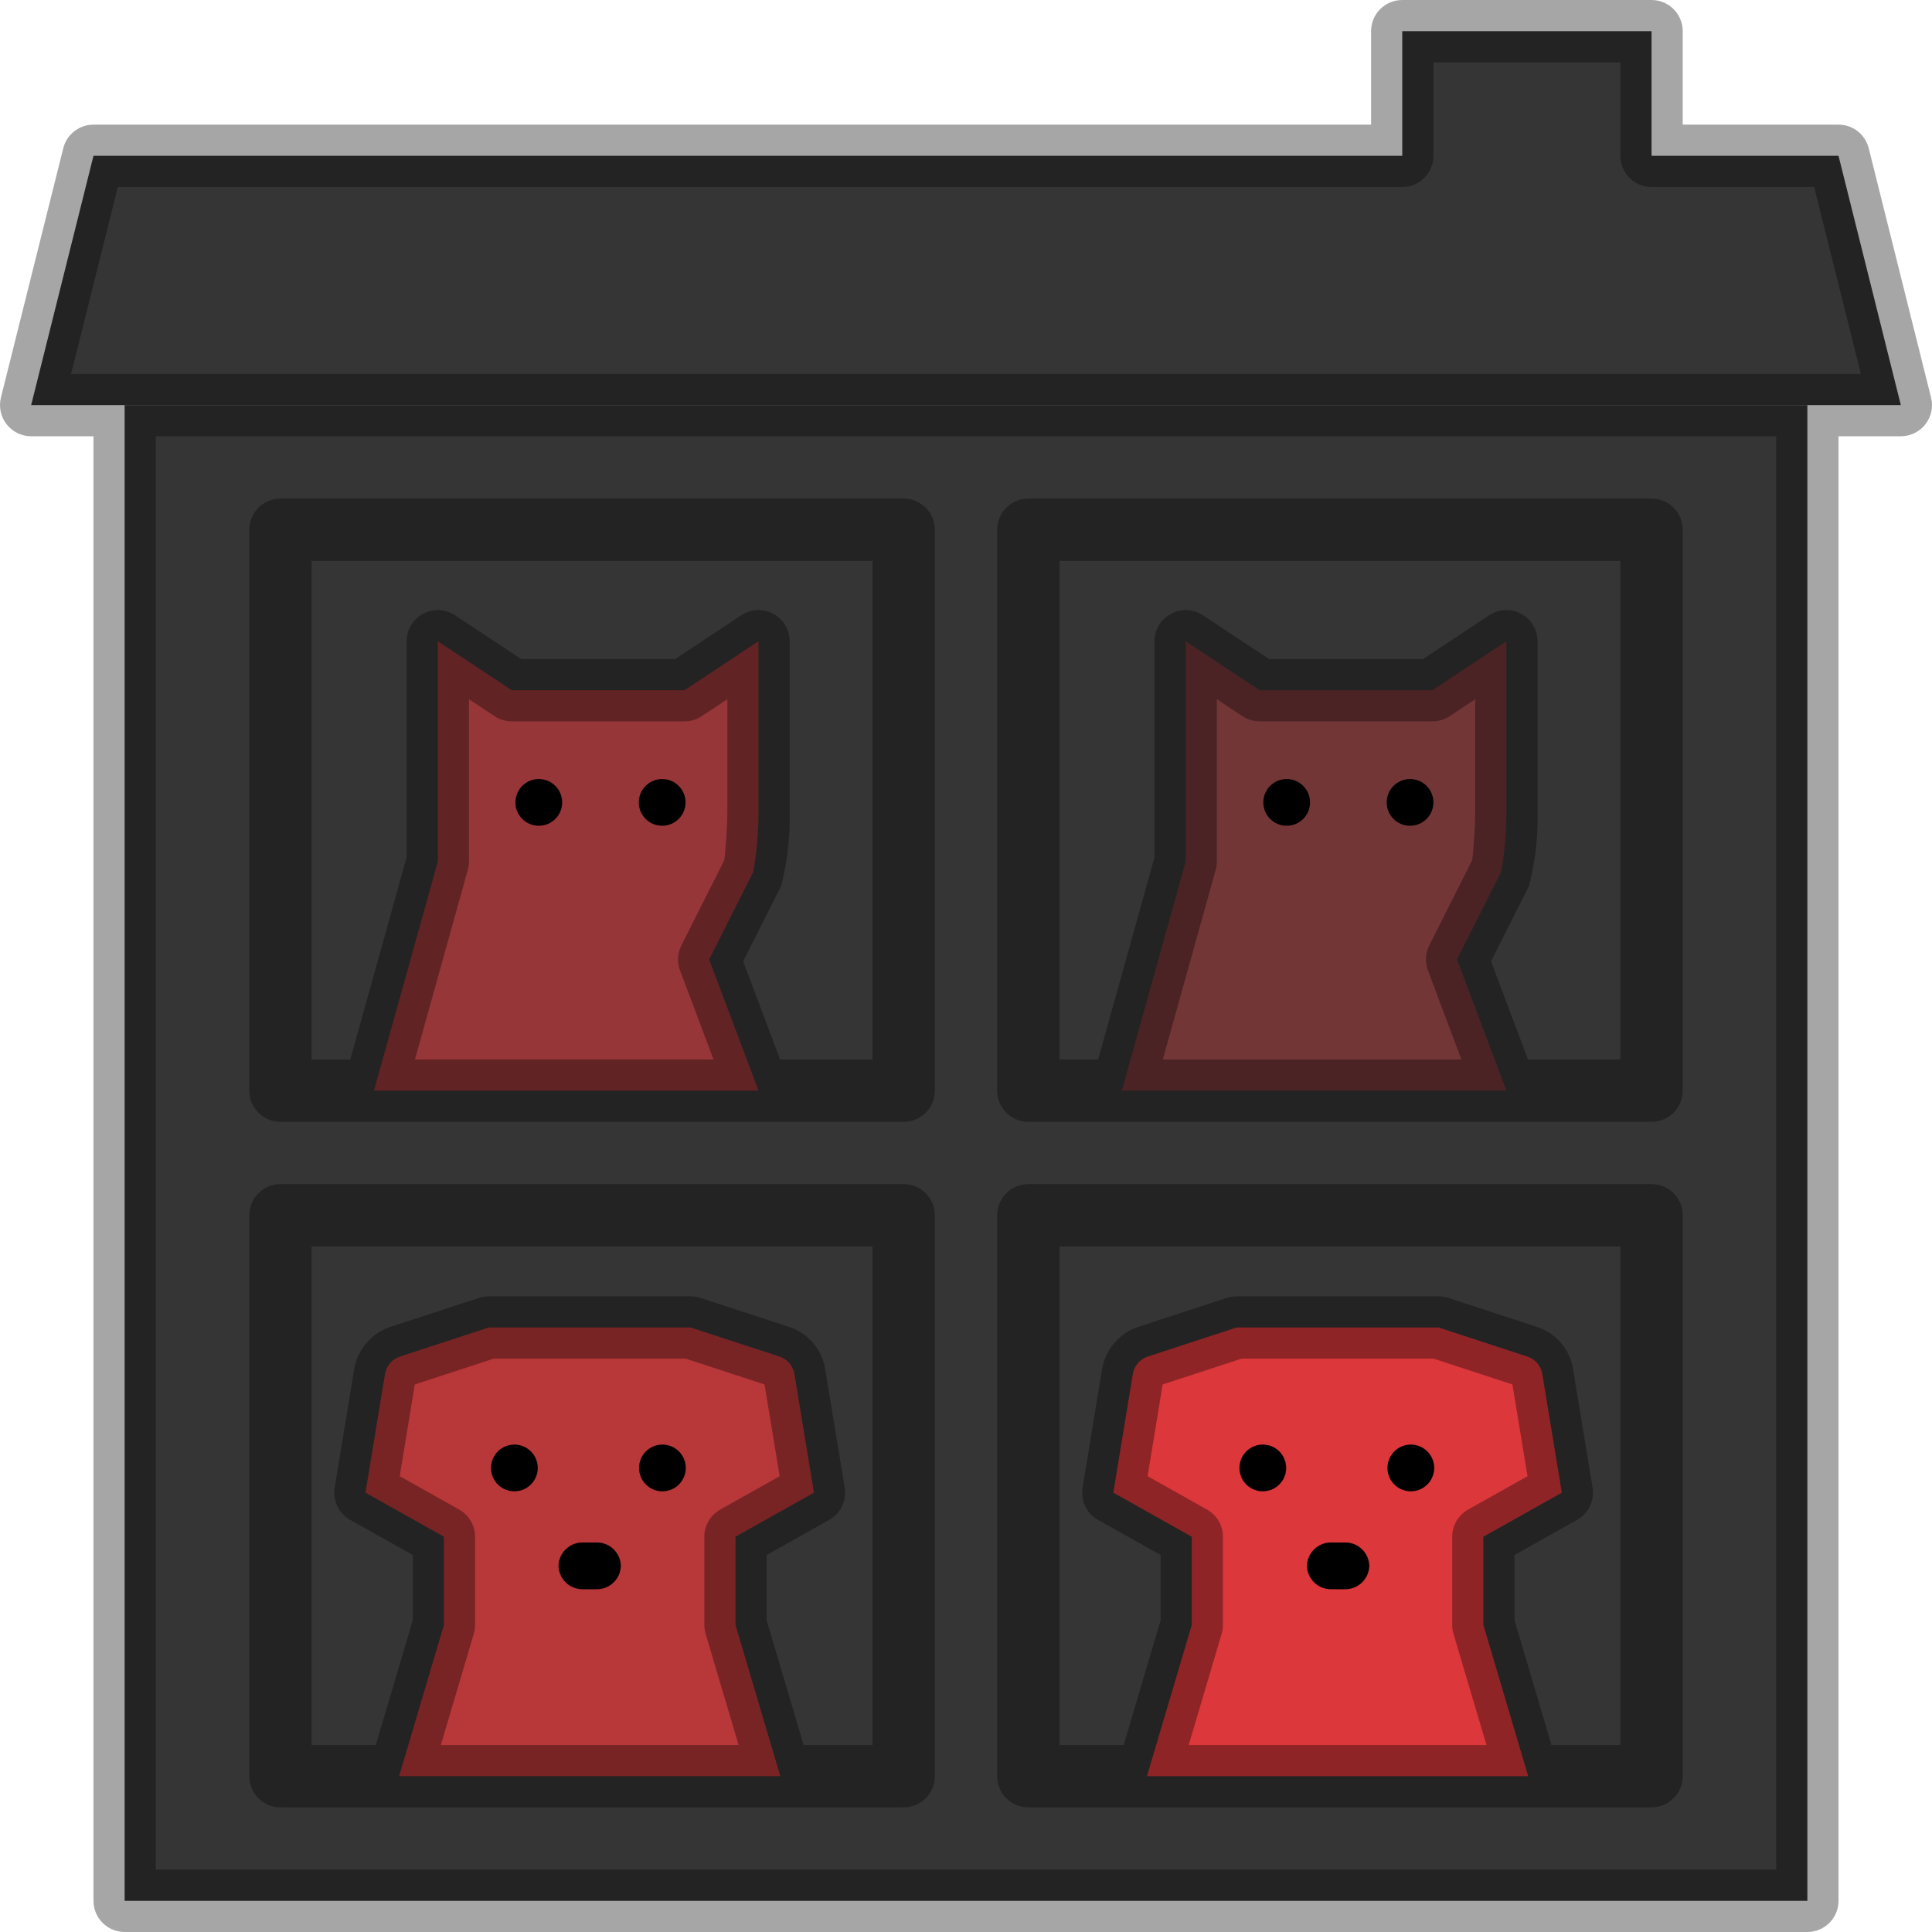 <svg width="124" height="124" viewBox="0 0 124 124" fill="none" xmlns="http://www.w3.org/2000/svg">
<path d="M116 26H8V122H116V26Z" fill="#353535"/>
<path d="M106 78H66V114H106V78Z" fill="#353535"/>
<path d="M58 78H18V114H58V78Z" fill="#353535"/>
<path d="M58 34H18V70H58V34Z" fill="#353535"/>
<path d="M106 34H66V70H106V34Z" fill="#353535"/>
<path d="M118 10H106V2H90V10H6L2 26H122L118 10Z" fill="#353535"/>
<path d="M95.205 98.631L100.242 95.803L98.975 88.11C98.921 87.868 98.805 87.644 98.638 87.461C98.471 87.278 98.259 87.141 98.023 87.065L92.326 85.2H79.371L73.674 87.065C73.438 87.141 73.226 87.278 73.059 87.461C72.892 87.644 72.776 87.868 72.722 88.11L71.455 95.803L76.492 98.631V104.286L73.614 114H98.083L95.205 104.286V98.631Z" fill="#E5383B" fill-opacity="0.95"/>
<path d="M52.242 95.803L50.975 88.11C50.921 87.868 50.805 87.644 50.638 87.461C50.471 87.278 50.259 87.141 50.023 87.065L44.326 85.2H31.371L25.674 87.065C25.438 87.141 25.226 87.278 25.059 87.461C24.892 87.644 24.776 87.868 24.722 88.11L23.455 95.803L28.492 98.631V104.286L25.614 114H50.083L47.205 104.286V98.631L52.242 95.803Z" fill="#E5383B" fill-opacity="0.74"/>
<path d="M32.85 44.299L28.101 41.157V55.295L24 70H48.684L45.517 61.579L48.349 55.959C48.572 54.702 48.684 53.429 48.684 52.153V41.157L43.934 44.299L32.85 44.299Z" fill="#E5383B" fill-opacity="0.55"/>
<path d="M96.684 52.153V41.157L91.934 44.299H80.85L76.1 41.157V55.295L72 70H96.684L93.517 61.578L96.35 55.958C96.572 54.702 96.684 53.429 96.684 52.153Z" fill="#E5383B" fill-opacity="0.35"/>
<path d="M106 7.2946e-08H90C89.737 -7.0875e-05 89.477 0.052 89.234 0.152C88.992 0.253 88.771 0.4 88.585 0.586C88.4 0.771 88.252 0.992 88.152 1.235C88.051 1.477 88 1.737 88 2V8H6C5.554 8 5.121 8.149 4.769 8.424C4.418 8.698 4.168 9.082 4.06 9.515L0.06 25.515C-0.013 25.809 -0.019 26.117 0.044 26.415C0.107 26.712 0.237 26.991 0.424 27.23C0.611 27.47 0.85 27.664 1.123 27.797C1.396 27.931 1.696 28 2 28H6V122C6 122.263 6.051 122.523 6.152 122.765C6.252 123.008 6.4 123.229 6.585 123.414C6.771 123.6 6.992 123.747 7.234 123.848C7.477 123.948 7.737 124 8 124H116C116.262 124 116.523 123.948 116.765 123.848C117.008 123.747 117.228 123.6 117.414 123.414C117.6 123.229 117.747 123.008 117.848 122.765C117.948 122.523 118 122.263 118 122V28H122C122.304 28 122.604 27.931 122.877 27.797C123.15 27.664 123.389 27.47 123.576 27.23C123.763 26.991 123.893 26.712 123.956 26.415C124.019 26.117 124.013 25.809 123.939 25.515L119.939 9.515C119.831 9.082 119.582 8.698 119.23 8.424C118.879 8.149 118.446 8 118 8H108V2C108 1.737 107.948 1.477 107.848 1.235C107.747 0.992 107.6 0.771 107.414 0.586C107.228 0.4 107.008 0.253 106.765 0.152C106.523 0.052 106.262 -6.82461e-05 106 7.2946e-08ZM114 120H10V28H114V120ZM116.437 12L119.437 24H4.562L7.562 12H90C90.263 12 90.523 11.948 90.765 11.848C91.008 11.747 91.228 11.6 91.414 11.414C91.6 11.229 91.747 11.008 91.848 10.765C91.948 10.523 92 10.263 92 10V4H104V10C104 10.263 104.051 10.523 104.152 10.765C104.252 11.008 104.4 11.229 104.585 11.414C104.771 11.6 104.992 11.747 105.234 11.848C105.477 11.948 105.737 12 106 12H116.437Z" fill="black" fill-opacity="0.35"/>
<path d="M66 116H106C106.263 116 106.523 115.948 106.765 115.848C107.008 115.747 107.229 115.6 107.414 115.414C107.6 115.229 107.747 115.008 107.848 114.765C107.948 114.523 108 114.263 108 114V78C108 77.737 107.948 77.477 107.848 77.235C107.747 76.992 107.6 76.771 107.414 76.586C107.229 76.4 107.008 76.253 106.765 76.152C106.523 76.052 106.263 76 106 76H66C65.737 76 65.477 76.052 65.234 76.152C64.992 76.253 64.771 76.4 64.586 76.586C64.4 76.771 64.253 76.992 64.152 77.235C64.052 77.477 64 77.737 64 78V114C64 114.263 64.052 114.523 64.152 114.765C64.253 115.008 64.4 115.229 64.586 115.414C64.771 115.6 64.992 115.747 65.234 115.848C65.477 115.948 65.737 116 66 116ZM76.293 112L78.41 104.854C78.465 104.67 78.492 104.479 78.492 104.286V98.631C78.492 98.276 78.397 97.927 78.218 97.62C78.038 97.314 77.781 97.061 77.471 96.887L73.656 94.745L74.621 88.859L79.689 87.2H92.008L97.07 88.858L98.041 94.746L94.227 96.887C93.917 97.061 93.659 97.314 93.479 97.62C93.3 97.927 93.205 98.276 93.205 98.631V104.286C93.205 104.479 93.233 104.67 93.287 104.854L95.405 112H76.293ZM68 80H104V112H99.578L97.205 103.996V99.802L101.221 97.548C101.579 97.347 101.866 97.04 102.044 96.67C102.222 96.3 102.282 95.884 102.215 95.478L100.93 87.688C100.801 87.106 100.523 86.566 100.123 86.124C99.722 85.681 99.214 85.351 98.647 85.165L92.949 83.3C92.748 83.234 92.538 83.2 92.326 83.2H79.371C79.159 83.2 78.949 83.234 78.748 83.3L73.051 85.165C72.47 85.36 71.951 85.705 71.547 86.166C71.142 86.626 70.867 87.185 70.748 87.786L69.482 95.479C69.415 95.885 69.475 96.3 69.653 96.671C69.831 97.041 70.118 97.347 70.477 97.548L74.492 99.802V103.996L72.12 112H68V80Z" fill="black" fill-opacity="0.35"/>
<path d="M18 116H58C58.263 116 58.523 115.948 58.765 115.848C59.008 115.747 59.229 115.6 59.414 115.414C59.6 115.229 59.747 115.008 59.848 114.765C59.948 114.523 60 114.263 60 114V78C60 77.737 59.948 77.477 59.848 77.235C59.747 76.992 59.6 76.771 59.414 76.586C59.229 76.4 59.008 76.253 58.765 76.152C58.523 76.052 58.263 76 58 76H18C17.737 76 17.477 76.052 17.235 76.152C16.992 76.253 16.771 76.4 16.586 76.586C16.4 76.771 16.253 76.992 16.152 77.235C16.052 77.477 16 77.737 16 78V114C16 114.263 16.052 114.523 16.152 114.765C16.253 115.008 16.4 115.229 16.586 115.414C16.771 115.6 16.992 115.747 17.235 115.848C17.477 115.948 17.737 116 18 116ZM28.293 112L30.41 104.854C30.465 104.67 30.492 104.479 30.492 104.286V98.631C30.492 98.276 30.398 97.927 30.218 97.62C30.038 97.314 29.781 97.061 29.471 96.887L25.656 94.745L26.621 88.859L31.689 87.2H44.008L49.07 88.858L50.041 94.746L46.227 96.887C45.917 97.061 45.659 97.314 45.479 97.62C45.3 97.927 45.205 98.276 45.205 98.631V104.286C45.205 104.479 45.233 104.67 45.287 104.854L47.405 112H28.293ZM20 80H56V112H51.578L49.205 103.996V99.802L53.221 97.548C53.579 97.347 53.867 97.04 54.044 96.67C54.222 96.3 54.282 95.884 54.215 95.478L52.93 87.688C52.801 87.106 52.523 86.566 52.123 86.124C51.722 85.681 51.214 85.351 50.647 85.165L44.949 83.3C44.748 83.234 44.538 83.2 44.326 83.2H31.371C31.159 83.2 30.949 83.234 30.748 83.3L25.051 85.165C24.47 85.36 23.951 85.705 23.547 86.166C23.142 86.626 22.867 87.185 22.748 87.786L21.482 95.479C21.416 95.885 21.475 96.3 21.653 96.671C21.831 97.041 22.118 97.347 22.477 97.548L26.492 99.802V103.996L24.12 112H20V80Z" fill="black" fill-opacity="0.35"/>
<path d="M18 72H58C58.263 72 58.523 71.948 58.765 71.848C59.008 71.747 59.229 71.6 59.414 71.414C59.6 71.229 59.747 71.008 59.848 70.765C59.948 70.523 60 70.263 60 70V34C60 33.737 59.948 33.477 59.848 33.235C59.747 32.992 59.6 32.771 59.414 32.586C59.229 32.4 59.008 32.253 58.765 32.152C58.523 32.052 58.263 32 58 32H18C17.737 32 17.477 32.052 17.235 32.152C16.992 32.253 16.771 32.4 16.586 32.586C16.4 32.771 16.253 32.992 16.152 33.235C16.052 33.477 16 33.737 16 34V70C16 70.263 16.052 70.523 16.152 70.765C16.253 71.008 16.4 71.229 16.586 71.414C16.771 71.6 16.992 71.747 17.235 71.848C17.477 71.948 17.737 72 18 72ZM46.684 52.153C46.684 52.711 46.586 54.615 46.48 55.223L43.733 60.679C43.608 60.926 43.536 61.196 43.521 61.472C43.506 61.748 43.549 62.024 43.647 62.283L45.796 68H26.633L30.025 55.832C30.074 55.657 30.099 55.477 30.1 55.295V44.878L31.746 45.967C32.073 46.183 32.457 46.299 32.85 46.299H43.934C44.326 46.299 44.71 46.183 45.037 45.967L46.684 44.878L46.684 52.153ZM20 36H56V68H50.067L47.697 61.696L50.135 56.861C50.531 55.324 50.716 53.74 50.684 52.153V41.157C50.684 40.796 50.586 40.441 50.4 40.131C50.215 39.821 49.949 39.566 49.631 39.395C49.312 39.224 48.953 39.143 48.592 39.159C48.231 39.176 47.882 39.29 47.58 39.489L43.332 42.299H33.451L29.203 39.489C28.902 39.29 28.552 39.176 28.191 39.159C27.83 39.143 27.471 39.224 27.153 39.395C26.834 39.566 26.568 39.821 26.383 40.131C26.197 40.441 26.1 40.796 26.1 41.157V55.022L22.482 68H20L20 36Z" fill="black" fill-opacity="0.35"/>
<path d="M66 72H106C106.263 72 106.523 71.948 106.765 71.848C107.008 71.747 107.229 71.6 107.414 71.414C107.6 71.229 107.747 71.008 107.848 70.765C107.948 70.523 108 70.263 108 70V34C108 33.737 107.948 33.477 107.848 33.235C107.747 32.992 107.6 32.771 107.414 32.586C107.229 32.4 107.008 32.253 106.765 32.152C106.523 32.052 106.263 32 106 32H66C65.737 32 65.477 32.052 65.234 32.152C64.992 32.253 64.771 32.4 64.586 32.586C64.4 32.771 64.253 32.992 64.152 33.235C64.052 33.477 64 33.737 64 34V70C64 70.263 64.052 70.523 64.152 70.765C64.253 71.008 64.4 71.229 64.586 71.414C64.771 71.6 64.992 71.747 65.234 71.848C65.477 71.948 65.737 72 66 72ZM94.684 52.153C94.684 52.711 94.586 54.615 94.481 55.223L91.733 60.679C91.608 60.926 91.536 61.196 91.521 61.472C91.506 61.748 91.549 62.024 91.647 62.283L93.796 68H74.633L78.025 55.832C78.074 55.657 78.099 55.477 78.1 55.295V44.878L79.746 45.967C80.073 46.183 80.457 46.299 80.85 46.299H91.934C92.326 46.299 92.71 46.183 93.037 45.967L94.684 44.878L94.684 52.153ZM68 36H104V68H98.067L95.697 61.696L98.135 56.861C98.531 55.324 98.716 53.74 98.684 52.153V41.157C98.684 40.796 98.586 40.441 98.4 40.131C98.215 39.821 97.949 39.566 97.631 39.395C97.312 39.224 96.953 39.143 96.592 39.159C96.231 39.176 95.882 39.29 95.58 39.489L91.332 42.299H81.451L77.203 39.489C76.902 39.29 76.552 39.176 76.191 39.159C75.83 39.143 75.471 39.224 75.153 39.395C74.834 39.566 74.568 39.821 74.383 40.131C74.197 40.441 74.1 40.796 74.1 41.157V55.022L70.482 68H68L68 36Z" fill="black" fill-opacity="0.35"/>
<path d="M34.582 53C35.41 53 36.082 52.328 36.082 51.5C36.082 50.672 35.41 50 34.582 50C33.754 50 33.082 50.672 33.082 51.5C33.082 52.328 33.754 53 34.582 53Z" fill="black"/>
<path d="M42.5 53C43.328 53 44 52.328 44 51.5C44 50.672 43.328 50 42.5 50C41.672 50 41 50.672 41 51.5C41 52.328 41.672 53 42.5 53Z" fill="black"/>
<path d="M82.582 53C83.41 53 84.082 52.328 84.082 51.5C84.082 50.672 83.41 50 82.582 50C81.754 50 81.082 50.672 81.082 51.5C81.082 52.328 81.754 53 82.582 53Z" fill="black"/>
<path d="M90.5 53C91.328 53 92 52.328 92 51.5C92 50.672 91.328 50 90.5 50C89.672 50 89 50.672 89 51.5C89 52.328 89.672 53 90.5 53Z" fill="black"/>
<path d="M81.05 95.716C81.878 95.716 82.55 95.044 82.55 94.216C82.55 93.388 81.878 92.716 81.05 92.716C80.221 92.716 79.55 93.388 79.55 94.216C79.55 95.044 80.221 95.716 81.05 95.716Z" fill="black"/>
<path d="M90.55 95.716C91.378 95.716 92.05 95.044 92.05 94.216C92.05 93.388 91.378 92.716 90.55 92.716C89.721 92.716 89.05 93.388 89.05 94.216C89.05 95.044 89.721 95.716 90.55 95.716Z" fill="black"/>
<path d="M86.312 99H85.455C85.048 98.991 84.654 99.143 84.359 99.425C84.064 99.706 83.893 100.093 83.884 100.5C83.893 100.907 84.064 101.294 84.359 101.575C84.653 101.856 85.048 102.009 85.455 102H86.312C86.72 102.009 87.114 101.856 87.409 101.575C87.703 101.294 87.874 100.907 87.884 100.5C87.874 100.093 87.703 99.706 87.409 99.425C87.114 99.143 86.72 98.991 86.312 99Z" fill="black"/>
<path d="M33.014 95.716C33.843 95.716 34.514 95.044 34.514 94.216C34.514 93.388 33.843 92.716 33.014 92.716C32.186 92.716 31.514 93.388 31.514 94.216C31.514 95.044 32.186 95.716 33.014 95.716Z" fill="black"/>
<path d="M42.514 95.716C43.343 95.716 44.014 95.044 44.014 94.216C44.014 93.388 43.343 92.716 42.514 92.716C41.686 92.716 41.014 93.388 41.014 94.216C41.014 95.044 41.686 95.716 42.514 95.716Z" fill="black"/>
<path d="M38.276 99H37.419C37.012 98.991 36.617 99.143 36.323 99.425C36.028 99.706 35.857 100.093 35.848 100.5C35.857 100.907 36.028 101.294 36.323 101.575C36.617 101.856 37.012 102.009 37.419 102H38.276C38.684 102.009 39.078 101.856 39.372 101.575C39.667 101.294 39.838 100.907 39.848 100.5C39.838 100.093 39.667 99.706 39.372 99.425C39.078 99.143 38.684 98.991 38.276 99Z" fill="black"/>
</svg>
